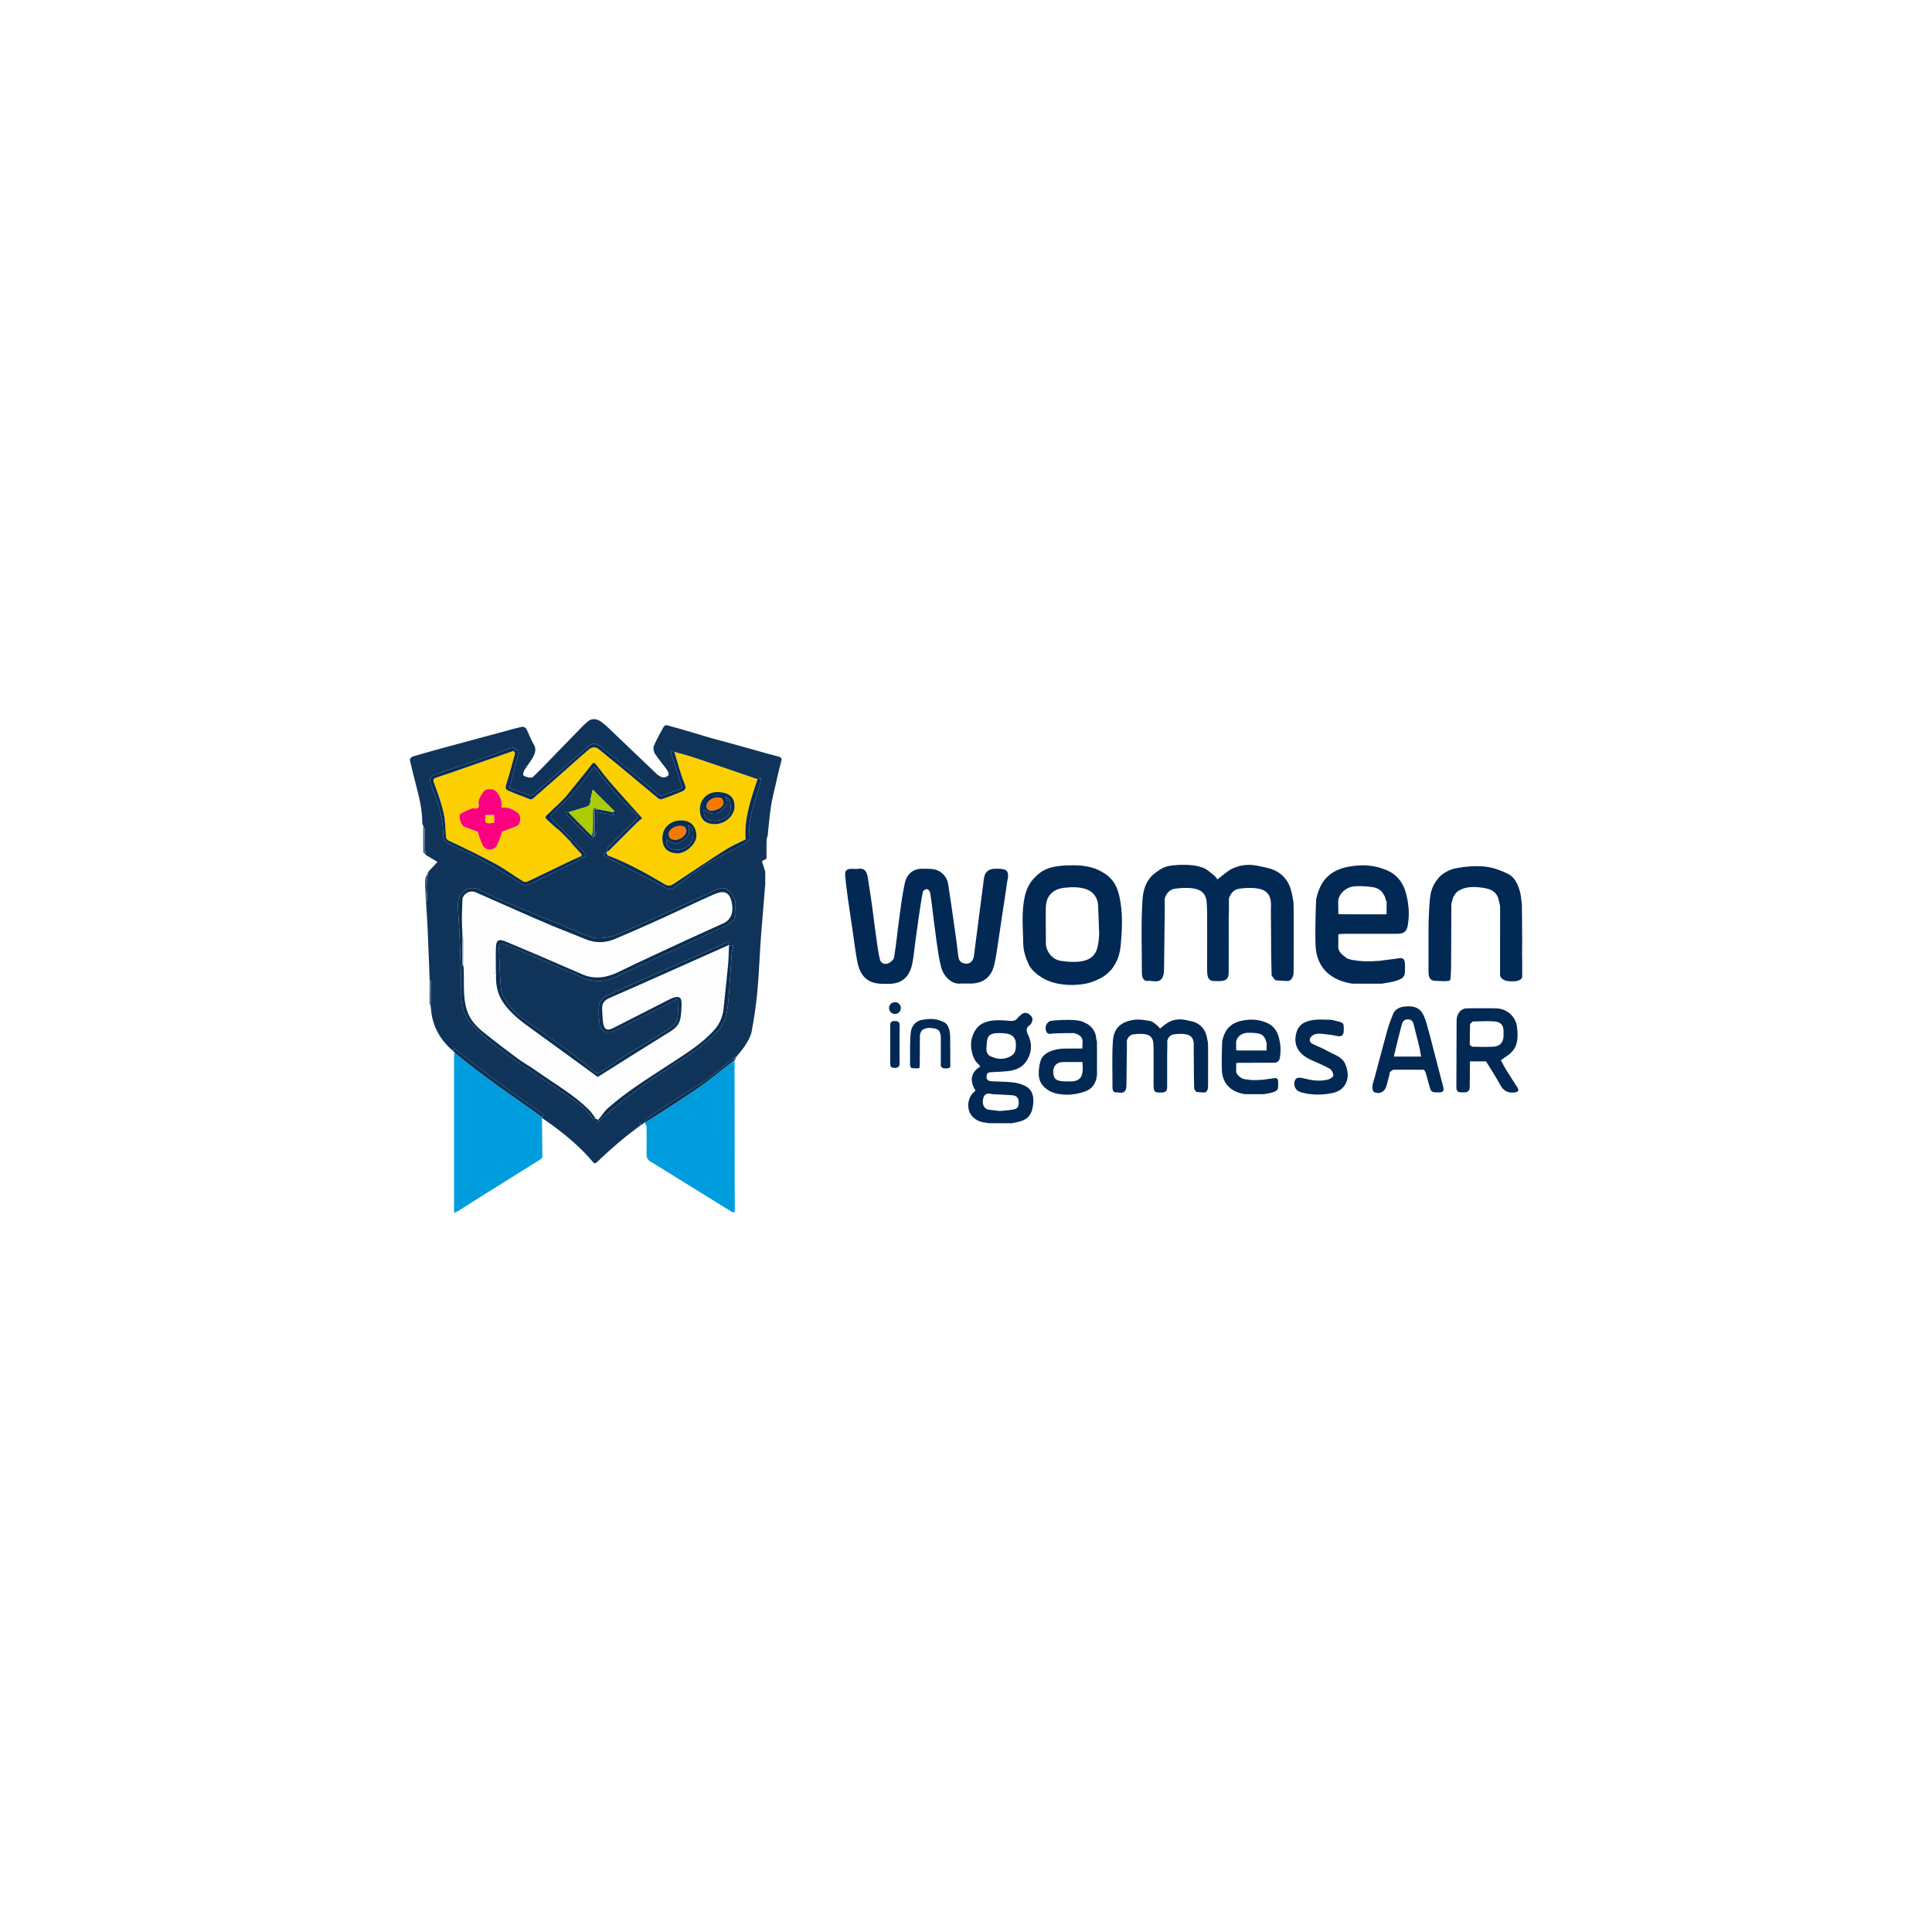<ns0:svg xmlns:ns0="http://www.w3.org/2000/svg" xmlns:ns1="http://ns.adobe.com/SaveForWeb/1.0/" version="1.1" id="Layer_1" x="0px" y="0px" viewBox="0 0 450 450" style="enable-background:new 0 0 450 220;" xml:space="preserve">
<ns0:style type="text/css" transform="translate(0.0, 115.0)">
	.st0{fill:none;}
	.st1{fill:#214A8E;}
	.st2{fill:#A5D5F1;}
	.st3{fill:#012954;}
	.st4{fill:#103459;}
	.st5{fill:#009DDE;}
	.st6{fill:#0A2E52;}
	.st7{fill:#49658A;}
	.st8{fill:#33567B;}
	.st9{fill:#808FAD;}
	.st10{fill:#38ABE3;}
	.st11{fill:#FDFDFD;}
	.st12{fill:#FCD000;}
	.st13{fill:#0B2D55;}
	.st14{fill:#082D56;}
	.st15{fill:#ACCB01;}
	.st16{fill:#032A56;}
	.st17{fill:#BFC4D6;}
	.st18{fill:#D8DCE6;}
	.st19{fill:#94A0B9;}
	.st20{fill:#FA0181;}
	.st21{fill:#F77800;}
</ns0:style>
<ns0:rect class="st0" width="450" height="220" transform="translate(0.0, 115.0)" />
<ns0:path class="st1" d="M-201.171,335.954c-0.047-0.65-0.094-1.301-0.142-1.951c0.333,0,0.666,0,0.999,0  c0.065,0.287,0.13,0.574,0.195,0.862C-200.47,335.228-200.82,335.591-201.171,335.954z" transform="translate(0.0, 115.0)" />
<ns0:path class="st2" d="M-30.378-116.745c0.838-0.143,1.675-0.287,2.513-0.43c-0.118,0.599-0.236,1.198-0.354,1.797  C-28.939-115.834-29.658-116.289-30.378-116.745z" transform="translate(0.0, 115.0)" />
<ns0:g transform="translate(0.0, 115.0)">
	<ns0:g>
		<ns0:g>
			<ns0:path class="st3" d="M238.792,137.933c-0.884-0.451-1.915-0.718-2.907-0.828c-1.672-0.186-3.366-0.151-5.047-0.27     c-0.572-0.041-1.081-0.289-1.061-1.044c0.016-0.628,0.252-1.007,0.913-1.045c1.186-0.067,2.375-0.108,3.558-0.21     c1.685-0.146,3.388-0.559,4.452-1.883c1.553-1.933,1.877-4.255,0.796-6.537c-0.478-1.011-0.619-1.699,0.372-2.358     c0.115-0.077,0.229-0.184,0.292-0.303c0.368-0.688,0.525-1.345-0.152-1.982c-0.688-0.649-1.382-0.771-2.136-0.17     c-0.331,0.263-0.652,0.555-0.915,0.884c-0.563,0.705-1.225,0.637-2.053,0.566c-1.493-0.128-3.051-0.207-4.504,0.083     c-2.107,0.421-3.437,1.782-4.039,3.979c-0.504,1.839,0.02,4.713,1.459,5.988c0.195,0.173,0.34,0.403,0.511,0.611     c-2.213,1.335-2.565,3.345-1.099,5.628c-1.542,1.12-1.94,2.942-1.593,4.417c0.427,1.813,2.182,2.92,3.942,3.017     c0.22,0.045,0.438,0.09,0.658,0.135c1.839,0.005,3.679,0.011,5.518,0.017c0.218-0.052,0.436-0.104,0.653-0.156     c2.755-0.465,3.894-1.508,4.221-4.156C240.848,140.577,240.568,138.838,238.792,137.933z M229.806,128.682     c0-2.432,0.646-3.083,2.927-3.06c0.724,0.007,1.469,0.039,2.166,0.214c1.07,0.268,1.684,1.126,1.715,2.164     c0.059,1.988-0.309,2.591-1.549,3.181c-1.489,0.71-2.926,0.49-4.3-0.128C229.707,130.577,229.673,129.515,229.806,128.682z      M236.009,143.43c-1.028,0.185-2.08,0.233-3.137,0.343c-0.866-0.101-1.732-0.187-2.591-0.307     c-1.013-0.141-1.561-1.195-1.306-2.472c0.224-1.125,0.844-1.471,2.034-1.174c0.303,0.076,0.63,0.06,0.947,0.077     c1.266,0.067,2.535,0.107,3.798,0.203c0.791,0.06,1.409,0.418,1.5,1.298C237.384,142.676,237.074,143.238,236.009,143.43z" />
			<ns0:path class="st3" d="M335.437,135.424c-1.033-3.954-2.011-7.923-3.113-11.858c-0.815-2.907-1.7-4.416-4.974-4.137     c-1.325,0.113-2.417,0.561-2.929,1.878c-0.46,1.182-0.927,2.368-1.267,3.587c-1.006,3.614-1.949,7.246-2.918,10.871     c-0.205,0.765-0.501,1.521-0.587,2.299c-0.048,0.432,0.13,1.188,0.414,1.307c1.386,0.582,2.558-0.126,2.915-1.596     c0.211-0.868,0.448-1.73,0.673-2.595c0.025-0.152,0.049-0.305,0.074-0.457c0.292-0.195,0.581-0.553,0.876-0.558     c2.357-0.036,4.716-0.005,7.074,0.006c0.126,0.204,0.252,0.409,0.378,0.613c0.273,0.988,0.549,1.974,0.82,2.963     c0.448,1.642,0.528,1.706,2.189,1.693c1.092-0.008,1.347-0.312,1.089-1.335C335.923,137.208,335.67,136.319,335.437,135.424z      M324.65,131.095c0.246-1.04,0.456-1.967,0.686-2.888c0.374-1.501,0.749-3.002,1.151-4.495c0.214-0.794,0.611-1.379,1.597-1.284     c0.951,0.092,1.094,0.828,1.273,1.51c0.459,1.754,0.878,3.518,1.313,5.277c0.113,0.627,0.226,1.254,0.339,1.88     C328.929,131.095,326.85,131.095,324.65,131.095z" />
			<ns0:path class="st3" d="M309.464,129.931c-1.186-0.667-2.454-1.191-3.695-1.757c-0.639-0.292-0.847-0.873-0.599-1.384     c0.2-0.415,0.738-0.799,1.199-0.922c0.596-0.159,1.27-0.095,1.901-0.033c0.951,0.093,1.907,0.212,2.839,0.418     c1.422,0.314,1.887-0.004,1.884-1.419c-0.003-1.583-0.026-1.611-1.635-1.993c-0.309-0.073-0.614-0.158-0.922-0.238     c-0.158-0.024-0.316-0.046-0.474-0.07c-1.132-0.015-2.272-0.115-3.396-0.025c-1.986,0.159-3.901,0.72-4.559,2.843     c-0.921,2.974,0.397,5.192,3.408,6.547c1.457,0.655,2.945,1.261,4.332,2.041c0.44,0.248,0.775,0.973,0.823,1.509     c0.026,0.286-0.615,0.802-1.04,0.929c-1.927,0.577-3.875,0.293-5.768-0.182c-1.151-0.289-1.873-0.253-2.156,0.456     c-0.467,1.174,0.165,2.41,1.393,2.757c2.442,0.691,4.937,0.69,7.368,0.182c3.273-0.683,4.308-3.71,2.972-6.749     C312.593,131.144,310.877,130.725,309.464,129.931z" />
			<ns0:path class="st3" d="M208.417,122.814c-0.899-0.014-1.09,0.367-1.077,1.13c0.023,1.45,0.006,2.902,0.006,4.352     c0.003,1.416,0.02,2.831-0.005,4.246c-0.013,0.722,0.057,1.19,1.008,1.191c0.889,0.001,1.187-0.311,1.183-1.141     c-0.015-2.902-0.023-5.804,0.005-8.704C209.546,123.062,209.246,122.826,208.417,122.814z" />
			<ns0:path class="st3" d="M246.962,132.716c-0.01-0.053-0.021-0.106-0.031-0.158c0,0-0.009-0.003-0.01-0.002     C246.935,132.609,246.949,132.662,246.962,132.716z" />
		</ns0:g>
		<ns0:g>
			<ns0:path class="st4" d="M149.191,147.099c-1.501,1.164-3.042,2.279-4.491,3.505c-1.909,1.615-3.785,3.273-5.581,5.011     c-0.504,0.487-0.708,0.41-1.051,0.001c-2.697-3.21-5.86-5.907-9.222-8.385c-0.856-0.63-1.737-1.228-2.607-1.84     c-0.011-0.081-0.021-0.162-0.031-0.243c0.127-0.147,0.254-0.292,0.454-0.523c-3.124-2.201-6.191-4.318-9.208-6.501     c-2.448-1.771-4.846-3.611-7.248-5.443c-1.34-1.021-2.65-2.084-3.963-3.14c-0.457-0.368-0.681-0.324-0.668,0.301     c-2.479-2.097-4.206-4.671-4.91-7.864c-0.199-0.901-0.251-1.834-0.37-2.752c0.036-1.906,0.077-3.812,0.096-5.718     c0.001-0.074-0.206-0.15-0.316-0.226c-0.153-3.929-0.291-7.858-0.466-11.786c-0.097-2.162-0.256-4.321-0.387-6.481     c0.118-0.144,0.351-0.302,0.335-0.429c-0.271-2.218-0.33-4.422,0.265-6.603c0.668-0.715,1.337-1.429,2.077-2.222     c-0.83-0.497-1.765-1.055-2.699-1.614c-0.076-0.476-0.207-0.949-0.218-1.426c-0.034-1.5-0.003-3.002-0.045-4.502     c-0.008-0.289-0.234-0.571-0.36-0.856c-0.077-0.224-0.221-0.448-0.221-0.671c0.009-2.979-0.68-5.84-1.421-8.696     c-0.517-1.993-1.03-3.988-1.474-5.997c-0.046-0.212,0.337-0.693,0.604-0.773c2.402-0.72,4.819-1.393,7.238-2.052     c4.44-1.208,8.884-2.398,13.326-3.595c1.657-0.446,3.306-0.929,4.98-1.304c0.292-0.066,0.855,0.242,1.008,0.528     c0.595,1.121,0.952,2.382,1.632,3.442c0.814,1.27,0.352,2.323-0.256,3.374c-0.55,0.953-1.28,1.802-1.845,2.748     c-0.214,0.359-0.397,1.109-0.232,1.246c0.38,0.317,0.978,0.391,1.498,0.516c0.192,0.046,0.417-0.043,0.628-0.07     c0.642-0.63,1.285-1.26,1.926-1.89c2.2-2.266,4.4-4.532,6.601-6.798c0.279-0.287,0.557-0.574,0.835-0.861     c0.738-0.756,1.475-1.512,2.213-2.269c0.138-0.138,0.276-0.275,0.414-0.412c0.188-0.173,0.375-0.346,0.563-0.519     c0.235-0.185,0.47-0.37,0.705-0.555c1.121-0.542,2.098-0.141,2.974,0.537c0.748,0.579,1.434,1.242,2.12,1.896     c3.524,3.36,7.029,6.74,10.569,10.083c0.405,0.382,0.969,0.716,1.502,0.802c0.393,0.063,1.017-0.21,1.234-0.535     c0.154-0.23-0.102-0.867-0.342-1.204c-0.907-1.275-1.951-2.457-2.796-3.768c-0.312-0.484-0.471-1.335-0.262-1.836     c0.647-1.547,1.488-3.016,2.3-4.489c0.107-0.193,0.527-0.38,0.737-0.324c1.859,0.491,3.705,1.031,5.55,1.571     c1.66,0.486,3.31,1.004,4.973,1.48c1.313,0.376,2.64,0.701,3.956,1.064c2.239,0.618,4.475,1.25,6.713,1.872     c1.576,0.439,3.146,0.907,4.735,1.294c0.757,0.184,0.898,0.468,0.682,1.229c-0.496,1.747-0.876,3.528-1.279,5.3     c-0.39,1.714-0.841,3.42-1.101,5.155c-0.341,2.267-0.521,4.557-0.771,6.838c-0.083,0.305-0.232,0.61-0.239,0.917     c-0.03,1.46-0.021,2.92-0.026,4.38c-0.358,0.192-0.716,0.384-1.063,0.571c0.224,0.701,0.431,1.345,0.637,1.989     c0.044,0.149,0.088,0.297,0.132,0.446c0.003,0.976,0.006,1.952,0.009,2.928c-0.043,0.504-0.086,1.007-0.128,1.511     c-0.172,2.523-0.969,11.441-1.04,13.19c-0.224,3.528-0.357,7.064-0.7,10.58c-0.295,3.032-0.741,6.058-1.305,9.051     c-0.209,1.11-0.85,2.179-1.465,3.16c-0.653,1.042-1.51,1.958-2.278,2.929l-0.055-0.039c-0.064-0.103-0.128-0.206-0.192-0.309     c-0.067,0.18-0.132,0.362-0.199,0.542l-0.002,0.003c-0.214,0.108-0.469,0.171-0.636,0.329c-3.872,3.658-8.456,6.32-12.887,9.193     c-2.16,1.4-4.328,2.787-6.461,4.227c-0.351,0.237-0.535,0.719-0.796,1.087l0.026,0.04c-0.171,0.145-0.343,0.29-0.514,0.435     c-0.146-0.129-0.292-0.259-0.438-0.389C149.178,146.691,149.185,146.895,149.191,147.099z M138.121,79.913     c0.13-0.067,0.26-0.133,0.39-0.2c0.153-0.336,0.427-0.669,0.438-1.009c0.047-1.537,0.021-3.077,0.021-4.643     c1.449,0.295,2.744,0.558,4.04,0.823c0.025-0.078,0.049-0.156,0.075-0.234c-0.234-0.17-0.468-0.341-0.702-0.512     c0.258-0.052,0.515-0.104,0.772-0.155c-1.744-1.734-3.393-3.374-5.093-5.064c-0.195,0.928-0.501,1.823-0.538,2.728     c-0.032,0.804-0.426,1.128-1.063,1.326c-1.349,0.418-2.707,0.814-4.061,1.218c-0.19-0.025-0.382-0.048-0.572-0.073     c0.06,0.215,0.053,0.496,0.19,0.635c1.749,1.778,3.515,3.54,5.286,5.295C137.606,80.348,137.953,80.584,138.121,79.913z      M141.346,83.474c-0.023,0.038-0.046,0.076-0.073,0.111c-0.235,0.003-0.469,0.005-0.704,0.007     c0.059,0.251,0.036,0.639,0.189,0.728c0.929,0.54,1.899,1.011,2.854,1.506c3.886,2.009,7.797,3.972,11.638,6.064     c0.776,0.423,1.201,0.275,1.779-0.15c2.433-1.792,4.779-3.725,7.341-5.309c2.946-1.82,6.101-3.303,9.133-4.99     c0.478-0.266,1.15-0.866,1.115-1.256c-0.187-2.116-0.076-4.185,0.513-6.221c0.576-1.993,1.202-3.97,1.778-5.961     c0.165-0.57,0.237-1.167,0.377-1.88c-0.421,0.201-0.633,0.303-0.845,0.405c-2.268-0.784-4.533-1.574-6.804-2.349     c-2.869-0.978-5.734-1.964-8.616-2.904c-1.3-0.425-2.634-0.746-3.952-1.114c-0.199-0.107-0.397-0.214-0.595-0.321     c-0.061,0.149-0.207,0.324-0.17,0.443c0.773,2.477,1.46,4.988,2.406,7.399c0.375,0.956-0.155,1.092-0.646,1.286     c-1.165,0.457-2.386,0.771-3.556,1.215c-0.629,0.24-1.026,0.087-1.508-0.343c-1.576-1.408-3.193-2.77-4.818-4.123     c-2.706-2.253-5.443-4.468-8.137-6.736c-1.047-0.881-2-1.019-3.036-0.132c-2.409,2.064-4.779,4.175-7.159,6.272     c-1.879,1.655-3.746,3.322-5.634,4.965c-0.16,0.139-0.474,0.253-0.657,0.194c-1.676-0.538-3.339-1.118-4.961-1.67     c0.32-1.189,0.569-2.116,0.817-3.044c0.413-1.545,0.733-3.123,1.275-4.621c0.266-0.733,0.18-1.098-0.446-1.429     c-0.271-0.132-0.56-0.401-0.808-0.366c-0.506,0.071-0.992,0.296-1.48,0.474c-2.418,0.881-4.82,1.807-7.254,2.643     c-3.031,1.041-6.105,1.962-9.117,3.054c-0.609,0.22-1.572,0.596-1.431,1.538c0.119,0.804,0.511,1.575,0.825,2.343     c1.41,3.456,2.245,7.022,2.295,10.775c0.006,0.485,0.521,1.169,0.983,1.408c2.296,1.189,4.712,2.153,6.976,3.396     c3.347,1.839,6.674,3.737,9.858,5.841c1.101,0.728,1.739,0.627,2.769,0.098c3.073-1.577,6.216-3.017,9.318-4.54     c0.823-0.404,1.594-0.912,2.389-1.373c0.277-0.131,0.555-0.261,0.932-0.439c-0.199-0.359-0.31-0.711-0.538-0.95     c-2.168-2.268-4.323-4.55-6.553-6.756c-1.414-1.398-1.477-1.353-0.031-2.775c2.921-2.874,5.794-5.783,8.144-9.17     c0.887-1.279,0.968-1.224,1.855,0.074c0.099,0.146,0.2,0.29,0.307,0.43c2.519,3.327,5.24,6.476,8.284,9.338     c0.488,0.458,0.799,0.815,0.119,1.452c-2.194,2.055-4.341,4.163-6.46,6.295C141.385,82.548,141.432,83.078,141.346,83.474z      M139.398,146.229c0.526-0.491,1.027-1.012,1.583-1.467c2.451-2.006,4.827-4.118,7.399-5.956     c3.671-2.623,7.46-5.087,11.254-7.531c2.587-1.666,4.999-3.517,7.164-5.707c1.413-1.429,2.222-3.191,2.54-5.072     c0.414-2.453,0.493-4.963,0.689-7.45c0.166-2.105,0.287-4.212,0.443-6.316c0.015-0.199,0.171-0.384,0.207-0.585     c0.058-0.327,0.072-0.662,0.104-0.994c-0.327,0.022-0.653,0.044-0.98,0.066c-0.069,0.006-0.135-0.006-0.197-0.038     c0.111-0.231,0.222-0.463,0.38-0.793c-0.246,0.028-0.391,0.011-0.506,0.062c-2.05,0.907-4.091,1.833-6.144,2.732     c-3.784,1.657-7.581,3.285-11.359,4.953c-3.398,1.501-6.786,3.025-10.164,4.569c-1.167,0.534-2.216,1.351-2.317,2.688     c-0.11,1.46-0.031,2.968,0.225,4.409c0.236,1.327,1.839,2.067,2.981,1.508c2.399-1.173,4.764-2.414,7.146-3.622     c2.615-1.326,5.233-2.645,8.021-4.052c0,1.624,0.123,3.008-0.031,4.359c-0.2,1.761-1.759,2.502-3.043,3.318     c-2.817,1.792-5.736,3.424-8.568,5.195c-2.115,1.323-4.156,2.762-6.234,4.144c-0.511,0.34-0.963,0.42-1.523-0.055     c-1.586-1.34-3.205-2.647-4.866-3.893c-2.189-1.643-4.424-3.226-6.654-4.815c-1.456-1.039-2.924-2.062-4.41-3.058     c-1.872-1.254-3.45-2.815-4.681-4.678c-0.565-0.855-1.086-1.887-1.174-2.879c-0.275-3.086-0.353-6.191-0.466-9.29     c-0.045-1.214,0.221-1.459,1.378-1.019c2.41,0.917,4.78,1.939,7.149,2.961c3.697,1.595,7.371,3.243,11.07,4.834     c2.39,1.029,4.818,1.021,7.191-0.043c3.03-1.358,6.033-2.778,9.044-4.178c5.363-2.493,10.728-4.98,16.079-7.497     c0.881-0.415,1.785-0.867,2.515-1.492c1.093-0.937,0.547-2.312,0.666-3.509c0.134-1.343-0.487-2.382-1.339-3.311     c-0.875-0.954-1.704-1.121-2.852-0.596c-4.43,2.026-8.846,4.083-13.282,6.095c-3.433,1.556-6.872,3.104-10.348,4.562     c-0.977,0.41-2.083,0.559-3.147,0.706c-2.078,0.287-3.86-0.616-5.712-1.413c-4.845-2.085-9.764-3.996-14.626-6.041     c-2.771-1.166-5.559-2.325-8.209-3.734c-2.836-1.507-5.217,0.943-5.145,3.42c0.07,2.427,0.309,4.85,0.398,7.277     c0.174,4.727,0.405,9.455,0.396,14.182c-0.005,2.825,1.065,5.066,2.964,6.962c3.378,3.376,7.195,6.226,11.137,8.907     c3.458,2.351,6.975,4.619,10.392,7.028c2.208,1.557,4.559,2.991,6.051,5.379c0.092,0.147,0.521,0.084,0.793,0.118     c0.2,0.063,0.402,0.127,0.602,0.189c0.004,0.152,0.008,0.303,0.012,0.456c-0.107,0.086-0.216,0.171-0.323,0.257     c0.023,0.023,0.046,0.046,0.069,0.069C139.226,146.444,139.311,146.336,139.398,146.229z" />
			<ns0:path class="st5" d="M126.207,145.147c0.01,0.081,0.021,0.162,0.031,0.243c0.029,3.051,0.058,6.101,0.087,9.153     c-0.102,0.138-0.204,0.275-0.305,0.413c-4.862,3.038-9.727,6.074-14.585,9.118c-1.591,0.996-3.166,2.017-4.756,3.015     c-0.244,0.153-0.53,0.239-0.927,0.413c0-0.676,0-1.162,0-1.648c0-11.429-0.001-22.858,0.002-34.287     c0-0.424,0.029-0.848,0.046-1.272c0.071-0.002,0.142-0.004,0.214-0.006C112.461,135.627,119.374,140.332,126.207,145.147z" />
			<ns0:path class="st5" d="M150.125,146.441c0,0-0.026-0.04-0.026-0.039c0.195-0.063,0.415-0.087,0.582-0.196     c3.97-2.57,7.994-5.064,11.88-7.754c2.812-1.947,5.443-4.158,8.154-6.251c0.123,0.141,0.246,0.282,0.368,0.424     c0.005,1.701,0.009,3.403,0.013,5.104c-0.001,0.07-0.001,0.14-0.002,0.21c0.011,7.839,0.021,15.678,0.035,23.517     c0.004,1.942,0.019,3.884,0.029,5.826c-0.179,0.03-0.357,0.061-0.535,0.091c-4.261-2.638-8.521-5.279-12.783-7.916     c-2.074-1.284-4.141-2.577-6.228-3.837c-0.702-0.424-1.038-0.948-1.02-1.798c0.045-2.121,0.036-4.244-0.006-6.365     C150.579,147.115,150.286,146.779,150.125,146.441z" />
			<ns0:path class="st6" d="M126.207,145.147c-6.833-4.815-13.746-9.522-20.194-14.86c-0.097-0.111-0.193-0.222-0.29-0.333     c-0.067-0.015-0.118-0.054-0.151-0.115c-0.014-0.625,0.21-0.669,0.668-0.301c1.313,1.057,2.623,2.118,3.963,3.14     c2.402,1.832,4.801,3.672,7.248,5.443c3.018,2.184,6.085,4.301,9.208,6.501C126.462,144.855,126.335,145.002,126.207,145.147z" />
			<ns0:path class="st7" d="M98.576,77.36c0.126,0.285,0.352,0.568,0.36,0.856c0.042,1.5,0.011,3.001,0.045,4.502     c0.011,0.476,0.142,0.951,0.218,1.426c-0.221-0.238-0.63-0.471-0.634-0.712C98.525,81.408,98.562,79.385,98.576,77.36z" />
			<ns0:path class="st8" d="M99.819,87.98c-0.595,2.181-0.537,4.386-0.265,6.603c0.015,0.128-0.218,0.286-0.335,0.429     c-0.084-1.672-0.258-3.346-0.208-5.014C99.03,89.319,99.535,88.653,99.819,87.98z" />
			<ns0:path class="st8" d="M100.071,113.28c0.11,0.076,0.317,0.151,0.316,0.226c-0.018,1.906-0.059,3.812-0.096,5.718     c-0.081-0.167-0.232-0.333-0.232-0.499C100.051,116.91,100.064,115.095,100.071,113.28z" />
			<ns0:path class="st9" d="M125.966,64.166c-0.642,0.63-1.285,1.26-1.926,1.89C124.682,65.426,125.325,64.796,125.966,64.166z" />
			<ns0:path class="st9" d="M133.402,56.507c-0.279,0.287-0.557,0.574-0.835,0.861C132.845,57.081,133.123,56.794,133.402,56.507z" />
			<ns0:path class="st6" d="M149.191,147.099c-0.006-0.204-0.012-0.408-0.018-0.612c0.146,0.129,0.292,0.259,0.438,0.389     C149.471,146.95,149.33,147.025,149.191,147.099z" />
			<ns0:path class="st9" d="M137.297,52.752c-0.235,0.185-0.47,0.37-0.705,0.555C136.827,53.122,137.062,52.937,137.297,52.752z" />
			<ns0:path class="st2" d="M126.021,154.956c0.102-0.138,0.203-0.275,0.305-0.413C126.225,154.681,126.123,154.818,126.021,154.956z" />
			<ns0:path class="st9" d="M136.029,53.826c-0.138,0.138-0.276,0.275-0.414,0.412C135.753,54.101,135.891,53.963,136.029,53.826z" />
			<ns0:path class="st10" d="M171.084,132.624c-0.123-0.141-0.246-0.282-0.368-0.424c0.114-0.069,0.228-0.138,0.343-0.207l0.056-0.006     h0.056C171.142,132.199,171.113,132.412,171.084,132.624z" />
			<ns0:path class="st4" d="M171.327,131.368c-0.014,0.128-0.028,0.256-0.042,0.384c-0.063,0.006-0.127,0.015-0.189,0.024     c-0.072-0.071-0.144-0.141-0.216-0.212l0.002-0.003c0.13-0.077,0.261-0.155,0.39-0.233     C171.272,131.328,171.327,131.368,171.327,131.368z" />
			<ns0:path class="st10" d="M105.724,129.955c0.097,0.111,0.193,0.221,0.29,0.333c-0.071,0.002-0.142,0.004-0.214,0.006     C105.775,130.181,105.749,130.068,105.724,129.955z" />
			<ns0:path class="st2" d="M171.096,131.777c0.063-0.01,0.126-0.018,0.189-0.024c-0.038,0.078-0.076,0.157-0.114,0.235h-0.056     l-0.056,0.006C171.07,131.92,171.083,131.848,171.096,131.777z" />
			<ns0:path class="st10" d="M171.095,137.938c0.001-0.07,0.001-0.14,0.002-0.21C171.097,137.798,171.096,137.868,171.095,137.938z" />
			<ns0:path class="st11" d="M169.603,105.177c0.062,0.032,0.128,0.045,0.197,0.038c-0.07,1.542-0.081,3.089-0.224,4.624     c-0.31,3.332-0.712,6.654-1.029,9.985c-0.187,1.962-0.907,3.663-2.223,5.122c-3.022,3.345-6.854,5.639-10.568,8.076     c-4.83,3.168-9.755,6.207-14.106,10.038c-0.874,0.77-1.517,1.8-2.267,2.71c-0.2-0.063-0.402-0.127-0.602-0.189     c-0.497-0.667-0.924-1.404-1.504-1.989c-3.683-3.71-8.259-6.227-12.463-9.241c-1.372-0.984-2.88-1.782-4.235-2.788     c-2.76-2.05-5.499-4.132-8.166-6.3c-1.602-1.302-2.986-2.863-3.636-4.883c-1.081-3.359-0.589-6.859-0.808-10.296     c0.028-2.186,0.059-4.372,0.07-6.558c0-0.08-0.2-0.16-0.307-0.241c-0.055-1.435-0.153-2.87-0.151-4.305     c0.001-1.603,0.092-3.205,0.145-4.808c0.126-0.224,0.251-0.448,0.378-0.673c0.805-0.852,1.752-1.092,2.804-0.633     c3.077,1.344,6.14,2.719,9.213,4.069c2.749,1.208,5.491,2.431,8.26,3.591c2.623,1.098,5.292,2.085,7.914,3.189     c2.341,0.986,4.675,0.937,6.959-0.024c3.677-1.548,7.325-3.169,10.958-4.817c3.97-1.8,7.889-3.713,11.871-5.484     c2.198-0.978,3.717-0.986,4.327,1.665c0.55,2.392-0.136,4.205-2.004,5.039c-3.23,1.443-6.446,2.918-9.662,4.391     c-2.128,0.975-4.252,1.96-6.371,2.955c-2.741,1.287-5.492,2.556-8.209,3.893c-2.781,1.369-5.591,1.872-8.541,0.596     c-3.222-1.395-6.441-2.801-9.669-4.184c-2.701-1.158-5.411-2.299-8.123-3.432c-1.702-0.712-2.269-0.386-2.327,1.423     c-0.056,1.802-0.007,3.608-0.005,5.412c-0.56,0.311-0.548,0.6,0.033,0.868c-0.077,2.232,0.283,4.337,1.536,6.265     c1.86,2.861,4.564,4.773,7.262,6.72c4.979,3.592,9.932,7.223,14.894,10.836c2.789-1.757,5.703-3.598,8.623-5.431     c2.306-1.448,4.618-2.885,6.929-4.326c1.431-0.893,3.067-1.658,3.574-3.407c0.341-1.176,0.349-2.464,0.398-3.706     c0.067-1.699-0.557-2.1-2.178-1.501c-0.162,0.06-0.318,0.142-0.473,0.22c-4.441,2.261-8.882,4.525-13.324,6.784     c-1.347,0.684-2.065,0.341-2.299-1.202c-0.161-1.065-0.151-2.155-0.228-3.232c-0.091-1.282,0.514-2.071,1.672-2.574     c3.493-1.515,6.972-3.061,10.451-4.607C158.116,110.301,163.859,107.737,169.603,105.177z" />
			<ns0:path class="st12" d="M157.071,60.161c1.318,0.368,2.652,0.691,3.952,1.114c2.881,0.94,5.747,1.926,8.616,2.904     c2.27,0.774,4.536,1.565,6.804,2.349c-1.554,4.594-3.156,9.177-2.772,13.983c-1.62,0.821-3.167,1.454-4.555,2.337     c-3.959,2.515-7.862,5.118-11.766,7.719c-0.802,0.534-1.423,1.038-2.503,0.397c-4.277-2.536-8.623-4.957-13.298-6.722     c-0.152-0.057-0.186-0.43-0.275-0.656c0.026-0.036,0.05-0.073,0.071-0.112c0.168-0.121,0.357-0.221,0.502-0.366     c2.131-2.124,4.252-4.259,6.388-6.377c0.455-0.451,0.965-0.848,1.33-1.166c-2.5-2.798-4.951-5.486-7.337-8.232     c-1.185-1.364-2.249-2.833-3.377-4.246c-0.366-0.459-0.613-0.587-1.094,0.034c-1.954,2.527-4,4.984-6.012,7.466     c-0.064,0.068-0.128,0.138-0.192,0.206l-0.013,0.013c-0.065,0.068-0.128,0.138-0.193,0.206l-0.013,0.014     c-0.066,0.067-0.132,0.135-0.198,0.201l-0.013,0.013c-0.066,0.067-0.131,0.135-0.197,0.202l-0.013,0.013     c-0.067,0.067-0.133,0.133-0.199,0.2l-0.013,0.013c-0.067,0.067-0.133,0.134-0.2,0.2l-0.013,0.013     c-0.066,0.067-0.134,0.133-0.2,0.2l-0.012,0.012c-0.067,0.067-0.135,0.133-0.202,0.199l-0.012,0.012     c-0.067,0.067-0.135,0.133-0.202,0.2l-0.012,0.012c-0.069,0.065-0.139,0.129-0.209,0.195l-0.011,0.01     c-0.068,0.066-0.137,0.132-0.206,0.198l-0.012,0.011c-0.072,0.051-0.143,0.102-0.215,0.153c-0.607,0.591-1.193,1.205-1.828,1.765     c-0.432,0.38-0.414,0.673-0.004,1.033c0.626,0.55,1.235,1.121,1.85,1.682c0.069,0.066,0.139,0.131,0.209,0.197     c0.291,0.224,0.581,0.448,0.873,0.672l-0.021-0.002c0.063,0.061,0.126,0.123,0.189,0.184l0.025,0.02     c0.069,0.069,0.138,0.139,0.208,0.209c0.142,0.138,0.284,0.276,0.426,0.415l0.005,0.005c0.069,0.067,0.138,0.135,0.208,0.202     l0.009,0.009c0.067,0.068,0.136,0.137,0.203,0.205l0.008,0.008c0.067,0.068,0.135,0.138,0.202,0.206l0.007,0.007     c0.136,0.141,0.271,0.283,0.406,0.425c0.221,0.217,0.442,0.433,0.663,0.65l-0.024-0.026c0.151,0.215,0.303,0.431,0.455,0.646     c0.065,0.069,0.129,0.138,0.194,0.207c0.68,0.735,1.365,1.466,2.025,2.218c0.047,0.054-0.084,0.265-0.131,0.404     c-1.07,0.481-2.15,0.941-3.207,1.449c-3.103,1.49-6.192,3.01-9.305,4.48c-0.272,0.128-0.753,0.093-1.011-0.067     c-2.187-1.357-4.27-2.895-6.528-4.118c-3.466-1.877-7.022-3.594-10.594-5.261c-0.7-0.327-0.807-0.623-0.851-1.284     c-0.121-1.835-0.158-3.707-0.579-5.482c-0.555-2.334-1.397-4.605-2.218-6.867c-0.269-0.739,0.015-0.966,0.57-1.156     c0.968-0.332,1.949-0.628,2.915-0.964c2.953-1.026,5.901-2.067,8.853-3.096c2.069-0.722,4.141-1.433,6.212-2.148     c0.121,0.213,0.388,0.466,0.343,0.635c-0.656,2.422-1.299,4.85-2.076,7.234c-0.213,0.654-0.115,1.107,0.368,1.318     c1.728,0.757,3.494,1.43,5.263,2.087c0.194,0.072,0.559-0.101,0.752-0.269c2.377-2.069,4.738-4.157,7.101-6.242     c1.922-1.696,3.817-3.424,5.775-5.077c0.753-0.636,1.603-0.726,2.462,0.008c1.511,1.293,3.086,2.512,4.615,3.783     c3.012,2.502,6.007,5.024,9.029,7.514c0.231,0.19,0.672,0.343,0.927,0.255c1.469-0.507,2.92-1.066,4.356-1.661     c0.814-0.337,1.496-0.569,0.946-1.892C158.475,65.2,157.851,62.648,157.071,60.161z M116.997,78.67     c1.061-0.4,2.274-0.791,3.427-1.312c0.923-0.417,1.003-2.429,0.186-3.015c-1.115-0.799-2.279-1.46-3.817-1.208     c0.257-1.54-0.323-2.659-1.131-3.714c-0.614-0.803-2.555-0.852-3.093,0.012c-0.563,0.905-1.275,1.777-1.058,2.988     c0.124,0.689-0.255,0.968-0.935,0.894c-0.245-0.026-0.528-0.077-0.737,0.013c-0.882,0.382-1.806,0.721-2.589,1.257     c-0.577,0.396,0.067,2.609,0.879,2.969c1.058,0.469,2.179,0.794,3.124,1.127c0.373,1.048,0.644,2.163,1.154,3.156     c0.722,1.409,2.69,1.408,3.362,0.026C116.262,80.851,116.587,79.755,116.997,78.67z M166.534,76.953     c2.375-0.004,4.554-1.97,4.56-4.113c0.006-2.232-1.365-3.351-4.104-3.349c-2.274,0.002-3.989,1.742-3.983,4.043     C163.012,75.784,164.222,76.957,166.534,76.953z M154.28,80.217c0.005,2.296,1.206,3.434,3.435,3.546     c1.885,0.095,4.627-2.159,4.492-4.25c-0.14-2.163-1.347-3.433-3.596-3.431C156.106,76.083,154.276,77.831,154.28,80.217z" />
			<ns0:path class="st6" d="M107.969,110.085c0.22,3.437-0.271,6.937,0.808,10.296c0.65,2.02,2.034,3.581,3.636,4.883     c2.667,2.168,5.405,4.25,8.166,6.3c1.355,1.006,2.862,1.804,4.235,2.788c4.205,3.014,8.781,5.531,12.463,9.241     c0.58,0.585,1.007,1.322,1.504,1.989c-0.272-0.035-0.702,0.029-0.793-0.118c-1.492-2.388-3.844-3.823-6.051-5.379     c-3.417-2.41-6.933-4.677-10.392-7.028c-3.942-2.68-7.759-5.53-11.137-8.907c-1.899-1.898-2.968-4.137-2.964-6.962     c0.009-4.728-0.222-9.456-0.396-14.182c-0.089-2.427-0.327-4.85-0.398-7.277c-0.072-2.477,2.309-4.927,5.145-3.42     c2.649,1.409,5.438,2.567,8.209,3.734c4.862,2.046,9.781,3.957,14.626,6.041c1.851,0.796,3.633,1.7,5.712,1.413     c1.063-0.147,2.169-0.297,3.147-0.706c3.476-1.458,6.914-3.006,10.348-4.562c4.437-2.012,8.853-4.068,13.282-6.095     c1.148-0.525,1.977-0.358,2.852,0.596c0.852,0.928,1.473,1.969,1.339,3.311c-0.119,1.196,0.427,2.572-0.666,3.509     c-0.73,0.626-1.634,1.078-2.515,1.492c-5.351,2.518-10.716,5.005-16.079,7.497c-3.011,1.4-6.014,2.82-9.044,4.178     c-2.373,1.063-4.8,1.071-7.191,0.043c-3.699-1.591-7.372-3.24-11.069-4.834c-2.369-1.022-4.739-2.044-7.149-2.961     c-1.156-0.44-1.422-0.196-1.378,1.019c0.114,3.099,0.191,6.203,0.466,9.29c0.088,0.992,0.61,2.024,1.174,2.879     c1.231,1.863,2.809,3.425,4.681,4.678c1.486,0.995,2.953,2.019,4.41,3.058c2.229,1.59,4.464,3.172,6.654,4.815     c1.661,1.246,3.28,2.553,4.866,3.893c0.56,0.474,1.012,0.394,1.523,0.055c2.078-1.381,4.12-2.822,6.234-4.144     c2.832-1.77,5.751-3.403,8.568-5.195c1.284-0.816,2.843-1.557,3.043-3.318c0.154-1.352,0.031-2.735,0.031-4.359     c-2.788,1.409-5.406,2.727-8.021,4.052c-2.382,1.207-4.748,2.448-7.146,3.622c-1.142,0.559-2.745-0.18-2.981-1.508     c-0.256-1.441-0.335-2.95-0.225-4.409c0.101-1.337,1.15-2.154,2.317-2.688c3.378-1.544,6.766-3.068,10.164-4.569     c3.779-1.668,7.576-3.296,11.359-4.953c2.053-0.899,4.094-1.826,6.144-2.732c0.115-0.051,0.26-0.035,0.506-0.062     c-0.159,0.33-0.27,0.561-0.38,0.793c-5.744,2.56-11.487,5.124-17.234,7.678c-3.479,1.546-6.958,3.092-10.451,4.607     c-1.158,0.502-1.763,1.291-1.672,2.574c0.077,1.078,0.067,2.167,0.228,3.232c0.233,1.542,0.952,1.886,2.299,1.202     c4.443-2.259,8.883-4.523,13.324-6.784c0.155-0.079,0.31-0.16,0.473-0.22c1.622-0.599,2.245-0.199,2.178,1.501     c-0.049,1.243-0.056,2.53-0.398,3.706c-0.507,1.75-2.143,2.515-3.574,3.407c-2.31,1.44-4.623,2.879-6.929,4.326     c-2.92,1.833-5.835,3.674-8.623,5.431c-4.963-3.613-9.914-7.244-14.894-10.836c-2.698-1.947-5.402-3.859-7.262-6.72     c-1.254-1.928-1.614-4.032-1.536-6.265c-0.011-0.29-0.022-0.579-0.033-0.868c-0.003-1.804-0.053-3.61,0.005-5.412     c0.057-1.809,0.625-2.135,2.327-1.423c2.712,1.133,5.421,2.274,8.123,3.432c3.228,1.383,6.447,2.789,9.669,4.184     c2.95,1.277,5.761,0.773,8.541-0.596c2.717-1.337,5.467-2.606,8.209-3.893c2.119-0.995,4.243-1.981,6.371-2.955     c3.217-1.472,6.432-2.948,9.662-4.391c1.869-0.835,2.555-2.647,2.004-5.039c-0.61-2.649-2.128-2.642-4.327-1.665     c-3.982,1.771-7.902,3.683-11.871,5.484c-3.634,1.648-7.281,3.269-10.958,4.817c-2.284,0.961-4.617,1.009-6.959,0.024     c-2.621-1.103-5.291-2.091-7.914-3.189c-2.769-1.159-5.512-2.382-8.26-3.591c-3.073-1.351-6.136-2.726-9.213-4.069     c-1.052-0.46-1.999-0.219-2.804,0.633c-0.126,0.224-0.251,0.448-0.378,0.673c-0.052,1.603-0.143,3.205-0.145,4.808     c-0.001,1.435,0.097,2.87,0.151,4.305c-0.006,2.103-0.017,4.205-0.007,6.308C107.726,109.758,107.884,109.921,107.969,110.085z" />
			<ns0:path class="st13" d="M157.071,60.161c0.78,2.487,1.404,5.039,2.401,7.436c0.55,1.323-0.132,1.555-0.946,1.892     c-1.436,0.595-2.888,1.153-4.356,1.661c-0.254,0.087-0.695-0.065-0.927-0.255c-3.022-2.49-6.017-5.013-9.029-7.514     c-1.531-1.271-3.105-2.49-4.615-3.783c-0.859-0.734-1.708-0.645-2.462-0.008c-1.958,1.654-3.853,3.381-5.775,5.077     c-2.363,2.085-4.724,4.173-7.101,6.242c-0.192,0.168-0.558,0.341-0.752,0.269c-1.769-0.657-3.535-1.33-5.263-2.087     c-0.483-0.211-0.581-0.665-0.368-1.318c0.777-2.384,1.42-4.812,2.076-7.234c0.046-0.169-0.221-0.421-0.343-0.635     c0.211-0.129,0.423-0.259,0.634-0.388c0.626,0.332,0.711,0.696,0.446,1.429c-0.543,1.498-0.862,3.076-1.275,4.621     c-0.248,0.927-0.498,1.855-0.817,3.044c1.622,0.552,3.284,1.132,4.961,1.67c0.183,0.059,0.497-0.055,0.657-0.194     c1.888-1.644,3.755-3.311,5.634-4.965c2.381-2.096,4.75-4.207,7.159-6.272c1.036-0.887,1.989-0.75,3.036,0.132     c2.694,2.268,5.431,4.482,8.137,6.736c1.624,1.353,3.242,2.716,4.818,4.123c0.482,0.431,0.879,0.582,1.508,0.343     c1.17-0.446,2.391-0.759,3.556-1.215c0.491-0.193,1.021-0.33,0.646-1.286c-0.946-2.411-1.634-4.922-2.406-7.399     c-0.036-0.118,0.109-0.293,0.17-0.443C156.674,59.947,156.872,60.054,157.071,60.161z" />
			<ns0:path class="st14" d="M120.247,59.515c-0.211,0.129-0.423,0.259-0.634,0.388c-2.071,0.716-4.143,1.428-6.212,2.148     c-2.952,1.03-5.9,2.07-8.853,3.096c-0.967,0.336-1.947,0.631-2.915,0.964c-0.556,0.19-0.839,0.417-0.57,1.156     c0.821,2.261,1.664,4.533,2.218,6.867c0.422,1.775,0.457,3.647,0.579,5.482c0.044,0.661,0.151,0.958,0.851,1.284     c3.572,1.667,7.128,3.385,10.594,5.261c2.257,1.223,4.341,2.761,6.528,4.118c0.259,0.16,0.739,0.197,1.011,0.067     c3.112-1.47,6.201-2.99,9.305-4.48c1.057-0.507,2.137-0.967,3.207-1.449c0.071,0.129,0.142,0.258,0.214,0.387     c-0.795,0.46-1.566,0.969-2.389,1.373c-3.101,1.522-6.244,2.963-9.318,4.54c-1.03,0.528-1.667,0.63-2.769-0.098     c-3.183-2.104-6.51-4.002-9.858-5.841c-2.264-1.244-4.679-2.208-6.976-3.396c-0.462-0.239-0.977-0.923-0.983-1.408     c-0.049-3.754-0.885-7.32-2.295-10.775c-0.313-0.768-0.705-1.539-0.825-2.343c-0.14-0.942,0.823-1.317,1.431-1.538     c3.012-1.092,6.086-2.013,9.117-3.054c2.433-0.836,4.836-1.761,7.254-2.643c0.488-0.178,0.974-0.403,1.48-0.474     C119.686,59.113,119.977,59.383,120.247,59.515z" />
			<ns0:path class="st6" d="M139.383,145.77c0.75-0.91,1.393-1.941,2.267-2.71c4.351-3.831,9.275-6.87,14.106-10.038     c3.715-2.436,7.546-4.729,10.568-8.076c1.317-1.458,2.036-3.16,2.223-5.122c0.317-3.331,0.719-6.654,1.029-9.985     c0.143-1.535,0.153-3.082,0.224-4.624c0.327-0.022,0.653-0.044,0.98-0.066c-0.032,0.332-0.046,0.667-0.104,0.994     c-0.036,0.201-0.192,0.386-0.207,0.585c-0.156,2.105-0.278,4.213-0.443,6.316c-0.196,2.487-0.275,4.998-0.689,7.45     c-0.318,1.881-1.127,3.642-2.54,5.072c-2.165,2.19-4.576,4.041-7.164,5.707c-3.795,2.444-7.584,4.907-11.254,7.531     c-2.572,1.838-4.948,3.95-7.399,5.956c-0.556,0.455-1.056,0.976-1.583,1.467l-0.003-0.003     C139.391,146.074,139.387,145.922,139.383,145.77z" />
			<ns0:path class="st14" d="M141.273,83.586c0.089,0.226,0.122,0.599,0.275,0.656c4.675,1.765,9.02,4.185,13.298,6.722     c1.081,0.64,1.701,0.137,2.503-0.397c3.904-2.6,7.807-5.203,11.766-7.719c1.388-0.882,2.935-1.516,4.555-2.337     c-0.384-4.806,1.218-9.389,2.772-13.983c0.212-0.102,0.425-0.204,0.845-0.405c-0.139,0.712-0.212,1.31-0.377,1.88     c-0.577,1.992-1.203,3.97-1.778,5.961c-0.589,2.036-0.7,4.104-0.513,6.221c0.035,0.391-0.637,0.99-1.115,1.256     c-3.032,1.686-6.187,3.17-9.133,4.99c-2.563,1.583-4.909,3.517-7.341,5.309c-0.578,0.425-1.003,0.573-1.779,0.15     c-3.841-2.092-7.751-4.055-11.638-6.064c-0.956-0.494-1.925-0.966-2.854-1.506c-0.153-0.088-0.131-0.477-0.189-0.728     C140.804,83.591,141.039,83.588,141.273,83.586z" />
			<ns0:path class="st13" d="M135.568,84.806c-0.071-0.129-0.142-0.258-0.214-0.387c0.048-0.138,0.179-0.349,0.131-0.404     c-0.661-0.752-1.347-1.482-2.025-2.218c-0.065-0.069-0.129-0.138-0.194-0.207c-0.151-0.215-0.303-0.431-0.455-0.645l0.022,0.005     l0.002,0.021c-0.221-0.217-0.442-0.433-0.663-0.65c-0.136-0.141-0.271-0.283-0.406-0.425l-0.007-0.007     c-0.067-0.068-0.135-0.138-0.203-0.206l-0.008-0.008c-0.067-0.068-0.136-0.137-0.203-0.205c0,0-0.009-0.009-0.008-0.008     c-0.069-0.067-0.138-0.135-0.208-0.202l-0.005-0.005c-0.142-0.138-0.284-0.276-0.426-0.415c-0.069-0.069-0.138-0.139-0.208-0.209     l0.026-0.047l-0.052,0.027c-0.063-0.061-0.126-0.123-0.189-0.184l0.025-0.026l-0.004,0.029c-0.291-0.224-0.581-0.448-0.872-0.672     c-0.069-0.066-0.139-0.131-0.209-0.197c-0.616-0.561-1.224-1.132-1.85-1.682c-0.41-0.36-0.428-0.653,0.004-1.033     c0.635-0.558,1.221-1.173,1.828-1.765c0.071-0.051,0.143-0.102,0.215-0.153l0.012-0.011c0.068-0.066,0.137-0.132,0.206-0.198     l0.011-0.01c0.069-0.065,0.139-0.129,0.209-0.195l0.012-0.012c0.067-0.067,0.135-0.133,0.203-0.2l0.012-0.012     c0.067-0.067,0.135-0.133,0.202-0.2l0.012-0.012c0.067-0.067,0.134-0.133,0.201-0.2l0.013-0.013c0.067-0.067,0.133-0.134,0.2-0.2     l0.013-0.013c0.066-0.067,0.133-0.134,0.2-0.2l0.013-0.013c0.066-0.067,0.131-0.135,0.198-0.202l0.013-0.013     c0.066-0.067,0.132-0.135,0.199-0.201l0.013-0.014c0.065-0.068,0.128-0.138,0.193-0.206l0.013-0.013     c0.064-0.068,0.128-0.138,0.193-0.206c2.012-2.483,4.057-4.94,6.012-7.466c0.48-0.621,0.728-0.493,1.094-0.034     c1.128,1.414,2.192,2.883,3.377,4.246c2.386,2.745,4.837,5.435,7.337,8.232c-0.365,0.318-0.875,0.715-1.33,1.166     c-2.136,2.118-4.257,4.254-6.388,6.377c-0.145,0.145-0.335,0.245-0.502,0.366c0.088-0.396,0.04-0.927,0.282-1.17     c2.119-2.133,4.267-4.239,6.46-6.295c0.68-0.637,0.368-0.994-0.119-1.452c-3.044-2.862-5.765-6.01-8.284-9.338     c-0.107-0.14-0.208-0.284-0.307-0.43c-0.887-1.297-0.968-1.353-1.855-0.074c-2.35,3.387-5.223,6.295-8.144,9.17     c-1.446,1.422-1.383,1.377,0.031,2.775c2.229,2.207,4.384,4.489,6.553,6.756c0.229,0.24,0.34,0.591,0.538,0.95     C136.123,84.545,135.846,84.676,135.568,84.806z" />
			<ns0:path class="st15" d="M132.4,74.191c1.354-0.405,2.711-0.799,4.061-1.218c0.638-0.198,1.031-0.521,1.063-1.326     c0.036-0.905,0.343-1.799,0.538-2.728c1.7,1.69,3.349,3.33,5.093,5.064c-0.256,0.052-0.514,0.103-0.772,0.155     c-1.002-0.202-2.005-0.405-3.007-0.607c-1.099-0.487-1.245-0.411-1.257,0.673c-0.017,1.506-0.01,3.012-0.058,4.517     c-0.009,0.292-0.225,0.579-0.345,0.867c-1.506-1.513-3.013-3.025-4.516-4.541C132.924,74.771,132.665,74.478,132.4,74.191z" />
			<ns0:path class="st6" d="M171.096,131.777c-0.013,0.072-0.026,0.145-0.037,0.217c-0.114,0.069-0.229,0.138-0.343,0.207     c-2.711,2.094-5.342,4.304-8.154,6.252c-3.887,2.69-7.91,5.184-11.88,7.754c-0.167,0.108-0.387,0.133-0.582,0.196     c0.261-0.369,0.446-0.851,0.796-1.088c2.133-1.44,4.301-2.827,6.461-4.227c4.432-2.874,9.015-5.535,12.887-9.193     c0.167-0.158,0.422-0.221,0.636-0.329C170.952,131.634,171.024,131.705,171.096,131.777z" />
			<ns0:path class="st16" d="M139.375,73.532c1.002,0.202,2.005,0.405,3.007,0.607c0.234,0.17,0.468,0.341,0.702,0.512     c-0.025,0.078-0.049,0.156-0.075,0.234c-1.296-0.263-2.591-0.528-4.04-0.823c0,1.565,0.027,3.106-0.021,4.643     c-0.011,0.341-0.285,0.673-0.437,1.009c0.001-2.018,0.001-4.037,0.001-6.123C138.761,73.574,139.068,73.553,139.375,73.532z" />
			<ns0:path class="st6" d="M132.4,74.191c0.266,0.286,0.524,0.58,0.799,0.857c1.503,1.516,3.01,3.027,4.515,4.541     c0.136,0.108,0.271,0.216,0.407,0.324c-0.169,0.671-0.516,0.435-0.818,0.135c-1.772-1.756-3.538-3.517-5.286-5.295     c-0.137-0.139-0.13-0.42-0.19-0.635C132.018,74.142,132.209,74.167,132.4,74.191z" />
			<ns0:path class="st8" d="M138.121,79.913c-0.136-0.108-0.272-0.217-0.407-0.324c0.12-0.289,0.336-0.575,0.345-0.867     c0.048-1.504,0.041-3.011,0.058-4.517c0.013-1.084,0.159-1.16,1.257-0.673c-0.307,0.021-0.614,0.042-0.863,0.059     c0,2.087,0,4.105-0.001,6.123C138.381,79.781,138.252,79.846,138.121,79.913z" />
			<ns0:path class="st6" d="M171.272,131.328c-0.13,0.077-0.261,0.155-0.39,0.233c0.067-0.18,0.132-0.362,0.199-0.542     C171.144,131.122,171.208,131.225,171.272,131.328z" />
			<ns0:path class="st6" d="M139.398,146.229c-0.086,0.107-0.172,0.215-0.258,0.323c-0.023-0.023-0.046-0.046-0.069-0.069     c0.107-0.086,0.216-0.171,0.323-0.257C139.394,146.226,139.398,146.229,139.398,146.229z" />
			<ns0:path class="st17" d="M107.969,110.085c-0.085-0.163-0.242-0.326-0.243-0.49c-0.011-2.103,0.001-4.205,0.007-6.308     c0.107,0.08,0.307,0.161,0.307,0.241C108.028,105.713,107.997,107.898,107.969,110.085z" />
			<ns0:path class="st18" d="M115.499,111.149c0.011,0.29,0.022,0.579,0.033,0.868C114.95,111.749,114.938,111.46,115.499,111.149z" />
			<ns0:path class="st19" d="M107.725,94.174c0.126-0.224,0.251-0.448,0.378-0.673C107.977,93.725,107.851,93.949,107.725,94.174z" />
			<ns0:path class="st20" d="M116.997,78.67c-0.409,1.084-0.734,2.18-1.227,3.195c-0.671,1.382-2.639,1.383-3.362-0.026     c-0.509-0.993-0.781-2.109-1.154-3.156c-0.944-0.333-2.066-0.658-3.124-1.127c-0.814-0.361-1.456-2.574-0.879-2.969     c0.783-0.538,1.707-0.876,2.589-1.257c0.209-0.09,0.492-0.039,0.737-0.013c0.68,0.075,1.059-0.206,0.935-0.894     c-0.218-1.212,0.495-2.084,1.058-2.988c0.538-0.864,2.478-0.814,3.093-0.012c0.807,1.055,1.387,2.174,1.131,3.714     c1.539-0.252,2.702,0.409,3.817,1.208c0.817,0.585,0.737,2.597-0.186,3.015C119.27,77.88,118.058,78.271,116.997,78.67z      M113.084,74.856c-0.149,2.007-0.057,2.083,1.998,1.748c0-0.57,0-1.143,0-1.748C114.396,74.856,113.775,74.856,113.084,74.856z" />
			<ns0:path class="st14" d="M166.534,76.953c-2.312,0.004-3.522-1.169-3.527-3.419c-0.005-2.301,1.709-4.042,3.983-4.043     c2.74-0.002,4.11,1.117,4.104,3.349C171.088,74.983,168.909,76.949,166.534,76.953z M163.973,73.598     c-0.167,1.212,0.43,2.224,1.383,2.46c1.876,0.464,4.097-0.369,4.584-1.717c0.598-1.657,0.139-3.34-1.051-3.857     c1.048,2.161,0.413,1.915-0.989,3.351C166.871,74.886,165.982,74.782,163.973,73.598z M165.867,73.758     c1.296,0.008,2.728-0.976,2.64-1.884c-0.061-0.634-0.469-1.135-1.283-1.116c-1.461,0.035-2.55,0.933-2.626,1.915     C164.546,73.368,165.083,73.907,165.867,73.758z" />
			<ns0:path class="st14" d="M154.28,80.217c-0.005-2.386,1.826-4.134,4.33-4.135c2.249-0.001,3.456,1.269,3.596,3.431     c0.136,2.091-2.607,4.346-4.492,4.25C155.486,83.651,154.284,82.513,154.28,80.217z M155.209,80.446     c-0.107,1.457,0.48,2.221,1.826,2.437c2.019,0.324,3.98-1.004,4.269-2.32c0.421-1.917,0.091-2.96-1.065-3.339     c0.594,1.672,0.291,2.496-1.356,3.684C157.739,81.734,156.713,81.622,155.209,80.446z M157.398,80.564     c1.101,0.007,2.46-1.05,2.412-2.061c-0.043-0.887-0.641-1.149-1.439-1.139c-1.31,0.015-2.613,0.97-2.585,1.945     C155.813,80.216,156.342,80.605,157.398,80.564z" />
			<ns0:path class="st15" d="M130.695,78.84c0.142,0.138,0.284,0.276,0.426,0.415C130.98,79.116,130.837,78.978,130.695,78.84z" />
			<ns0:path class="st15" d="M131.766,79.897c0.136,0.142,0.271,0.283,0.406,0.425C132.036,80.18,131.901,80.039,131.766,79.897z" />
			<ns0:path class="st15" d="M131.555,79.683c0.067,0.068,0.135,0.138,0.203,0.206C131.691,79.821,131.624,79.753,131.555,79.683z" />
			<ns0:path class="st15" d="M129.214,77.56c0.07,0.066,0.139,0.131,0.209,0.197C129.352,77.692,129.283,77.625,129.214,77.56z" />
			<ns0:path class="st15" d="M131.122,71.24c-0.066,0.067-0.131,0.135-0.198,0.202C130.99,71.374,131.056,71.307,131.122,71.24z" />
			<ns0:path class="st15" d="M131.333,71.025c-0.066,0.067-0.132,0.135-0.199,0.201C131.201,71.159,131.267,71.092,131.333,71.025z" />
			<ns0:polygon class="st15" points="130.295,78.43 130.299,78.401 130.274,78.428    " />
			<ns0:path class="st15" d="M131.538,70.806c-0.065,0.068-0.128,0.138-0.193,0.206C131.41,70.943,131.474,70.874,131.538,70.806z" />
			<ns0:path class="st15" d="M133.266,81.591c0.065,0.069,0.129,0.138,0.194,0.207C133.396,81.73,133.331,81.66,133.266,81.591z" />
			<ns0:polygon class="st15" points="130.463,78.611 130.514,78.584 130.488,78.632    " />
			<ns0:polygon class="st15" points="132.834,80.972 132.833,80.951 132.811,80.946    " />
			<ns0:path class="st15" d="M130.912,71.456c-0.067,0.067-0.133,0.134-0.2,0.2C130.779,71.589,130.846,71.522,130.912,71.456z" />
			<ns0:path class="st15" d="M131.744,70.586c-0.065,0.068-0.128,0.138-0.193,0.206C131.615,70.724,131.68,70.656,131.744,70.586z" />
			<ns0:path class="st15" d="M130.274,72.093c-0.067,0.067-0.135,0.133-0.202,0.2C130.14,72.225,130.207,72.16,130.274,72.093z" />
			<ns0:path class="st15" d="M130.06,72.304c-0.067,0.067-0.136,0.133-0.203,0.2C129.925,72.437,129.993,72.37,130.06,72.304z" />
			<ns0:path class="st15" d="M131.127,79.26c0.069,0.067,0.138,0.135,0.208,0.202C131.266,79.395,131.196,79.327,131.127,79.26z" />
			<ns0:path class="st15" d="M129.846,72.514c-0.069,0.065-0.139,0.129-0.209,0.195C129.707,72.644,129.777,72.579,129.846,72.514z" />
			<ns0:path class="st15" d="M130.7,71.669c-0.066,0.067-0.133,0.134-0.2,0.2C130.567,71.802,130.633,71.735,130.7,71.669z" />
			<ns0:path class="st15" d="M131.344,79.47c0.067,0.068,0.136,0.137,0.203,0.205C131.479,79.607,131.411,79.539,131.344,79.47z" />
			<ns0:path class="st15" d="M129.627,72.719c-0.068,0.066-0.138,0.132-0.206,0.198C129.489,72.85,129.557,72.785,129.627,72.719z" />
			<ns0:path class="st15" d="M129.409,72.928c-0.072,0.051-0.143,0.102-0.215,0.153C129.266,73.03,129.338,72.979,129.409,72.928z" />
			<ns0:path class="st15" d="M130.488,71.881c-0.067,0.067-0.134,0.133-0.201,0.2C130.354,72.014,130.421,71.947,130.488,71.881z" />
			<ns0:path class="st12" d="M113.084,74.856c0.69,0,1.311,0,1.998,0c0,0.604,0,1.178,0,1.748     C113.027,76.938,112.935,76.863,113.084,74.856z" />
			<ns0:path class="st4" d="M163.973,73.598c2.009,1.183,2.898,1.287,3.926,0.235c1.402-1.435,2.036-1.19,0.989-3.351     c1.191,0.517,1.65,2.2,1.051,3.857c-0.487,1.348-2.708,2.181-4.584,1.717C164.403,75.822,163.806,74.81,163.973,73.598z" />
			<ns0:path class="st21" d="M165.867,73.758c-0.784,0.149-1.321-0.39-1.268-1.085c0.076-0.982,1.164-1.88,2.626-1.915     c0.814-0.019,1.223,0.482,1.283,1.116C168.595,72.782,167.162,73.765,165.867,73.758z" />
			<ns0:path class="st4" d="M155.209,80.446c1.504,1.176,2.531,1.288,3.674,0.463c1.646-1.188,1.95-2.013,1.356-3.684     c1.156,0.379,1.486,1.423,1.065,3.339c-0.289,1.316-2.25,2.644-4.269,2.32C155.69,82.667,155.102,81.903,155.209,80.446z" />
			<ns0:path class="st21" d="M157.398,80.564c-1.056,0.041-1.585-0.348-1.612-1.255c-0.028-0.975,1.275-1.93,2.585-1.945     c0.798-0.01,1.397,0.252,1.439,1.139C159.858,79.515,158.498,80.572,157.398,80.564z" />
		</ns0:g>
	</ns0:g>
	<ns0:path class="st3" d="M233.238,99.438l0.022-0.144c0.063-0.433,0.125-0.866,0.189-1.298c0.003-0.004,0.006-0.006,0.009-0.01   l1.007-6.677c0-0.043-0.002-0.087-0.002-0.129c0.067-0.408,0.118-0.821,0.206-1.224c0.422-1.931-0.107-2.597-2.091-2.608   c-0.283-0.002-0.568,0.003-0.851,0.005c-1.497,0.011-2.359,0.783-2.551,2.272c-0.354,2.75-0.711,5.499-1.066,8.249   c-0.426,3.297-0.85,6.594-1.279,9.891c-0.133,1.024-0.927,1.784-1.862,1.692c-1.142-0.112-1.643-0.633-1.768-1.788   c-0.233-2.133-0.54-4.257-0.84-6.382c-0.484-3.423-0.958-6.847-1.498-10.261c-0.187-1.18-0.727-2.156-1.79-2.907   c-1.302-0.919-2.705-0.721-4.116-0.77c-2.463-0.086-3.816,1.477-4.227,3.404c-0.6,2.812-0.94,5.683-1.333,8.538   c-0.399,2.895-0.661,5.813-1.143,8.693c-0.094,0.558-0.854,1.21-1.449,1.425c-0.78,0.282-1.637,0.004-1.876-0.996   c-0.215-0.902-0.372-1.82-0.507-2.739c-0.275-1.851-0.527-3.707-0.775-5.562c-0.175-1.307-0.31-2.619-0.497-3.925   c-0.323-2.26-0.659-4.519-1.017-6.773c-0.222-1.404-0.78-2.265-2.146-2.061c-0.555,0.083-1.132,0.006-1.699,0.016   c-1.051,0.019-1.521,0.422-1.433,1.465c0.152,1.832,0.388,3.659,0.639,5.481c0.325,2.37,0.701,4.731,1.049,7.098   c0.359,2.437,0.635,4.89,1.091,7.309c0.355,1.884,0.976,3.717,2.822,4.736c1.392,0.768,2.94,0.694,4.472,0.702   c3.607,0.018,5.13-2.136,5.643-5.16c0.291-1.711,0.463-3.442,0.697-5.162c0.261-1.923,0.518-3.847,0.804-5.768   c0.263-1.78,0.526-3.562,0.878-5.325c0.057-0.287,0.566-0.648,0.883-0.666c0.252-0.015,0.704,0.405,0.768,0.696   c0.228,1.048,0.339,2.121,0.476,3.188c0.349,2.716,0.652,5.437,1.041,8.148c0.295,2.052,0.558,4.124,1.083,6.123   c0.643,2.451,2.703,4.135,4.646,3.85c0.854,0,1.707-0.001,2.561-0.001c2.652-0.148,4.4-1.504,5.083-4.045   c0.427-1.592,0.64-3.244,0.898-4.877C232.69,103.254,232.963,101.346,233.238,99.438L233.238,99.438z" />
	<ns0:path class="st3" d="M260.664,93.514c-0.412-1.723-1.153-3.226-2.419-4.326c-0.036-0.033-0.061-0.065-0.103-0.098   c-1.265-1.019-2.966-2.092-6.025-2.434c-0.077-0.015-0.155-0.028-0.231-0.043c-0.131-0.005-0.262-0.011-0.395-0.017   c-0.35-0.026-0.721-0.04-1.104-0.047c-0.048-0.002-0.096-0.005-0.144-0.006c-0.08,0-0.16-0.001-0.241-0.001   c-4.443,0-6.664,0.618-8.56,2.411c-0.13,0.124-0.231,0.236-0.315,0.342c-1.217,1.121-1.979,2.605-2.38,4.297   c-0.864,3.644-0.491,7.347-0.406,11.033c-0.05,0.007-0.1,0.015-0.15,0.022c0.051,0.026,0.102,0.05,0.154,0.076   c-0.003,1.753,0.545,3.367,1.266,4.933c0.345,0.749,1.013,1.503,1.839,2.173c0.012,0.01,0.018,0.018,0.03,0.028   c0.035,0.027,0.075,0.056,0.109,0.083c0.095,0.075,0.19,0.148,0.29,0.22c0.751,0.56,1.684,1.11,2.917,1.531   c0.125,0.042,0.248,0.081,0.371,0.117c1.214,0.368,2.689,0.615,4.571,0.615c0.028,0,0.052-0.004,0.079-0.004   c0.325,0.003,0.65-0.012,0.975-0.043c1.962-0.117,3.523-0.548,4.81-1.172c1.18-0.5,2.187-1.204,3-2.093   c0.004-0.004,0.008-0.007,0.013-0.011c0.199-0.188,0.316-0.337,0.393-0.466c1.127-1.432,1.817-3.256,2.015-5.371   C261.388,101.36,261.594,97.407,260.664,93.514z M243.601,96.277c0.087-2.779,1.825-4.238,4.32-4.5   c1.653-0.173,3.237-0.219,4.84,0.247c1.724,0.5,2.932,1.982,3,3.778c0.083,2.177,0.188,4.353,0.251,6.531   c0.017,0.596-0.078,1.194-0.122,1.791c-0.046,0.292-0.09,0.582-0.136,0.874c-0.368,2.477-1.808,3.807-4.733,4.014   c-1.316,0.093-2.67-0.01-3.978-0.217c-2.197-0.348-3.599-2.58-3.433-4.429C243.579,104.212,243.555,96.424,243.601,96.277z" />
	<ns0:path class="st3" d="M280.698,90.962c0,0,3.826-0.559,2.293-1.794c-1.531-1.234-2.554-2.725-6.997-2.725s-5.212,0.501-7.401,2.309   c-2.013,1.662-0.535,3.56-0.252,3.529C268.623,92.251,280.698,90.962,280.698,90.962z" />
	<ns0:path class="st3" d="M301.26,95.011c-0.066-0.334-0.152-0.666-0.198-1.003c-0.385-2.836-1.616-5.148-4.317-6.356   c-1.136-0.508-2.427-0.681-3.659-0.959c-2.099-0.474-4.188-0.281-6.092,0.649c-1.208,0.589-2.218,1.586-3.43,2.484   c-0.281-0.302-0.659-0.831-1.154-1.207c-0.787-0.598-1.597-1.41-2.495-1.566c-2.015-0.349-4.154-0.74-6.129-0.416   c-4.839,0.794-7.365,3.042-7.681,7.974c-0.368,5.746-0.119,11.53-0.138,17.298c0,0.07,0.016,0.14,0.026,0.21   c0.108,0.778,0.491,1.427,1.321,1.346c1.221-0.119,2.775,0.724,3.531-0.959c0.234-0.52,0.272-1.159,0.281-1.745   c0.064-4.622,0.096-9.245,0.165-13.866l-0.006-0.001v-2.575c0,0,0.456-2.021,2.334-2.313c1.879-0.292,4.411-0.293,5.596,0.281   c0.026,0.013,0.048,0.027,0.074,0.041c0.226,0.097,0.452,0.223,0.652,0.388c0.061,0.056,0.112,0.119,0.169,0.179   c0.594,0.559,0.913,1.339,0.968,2.541c0.028,0.67,0.079,1.34,0.081,2.01c0.007,4.318,0.029,8.636-0.005,12.954   c-0.026,3.28,0.657,3.167,3.106,3.105c1.316-0.034,1.913-0.589,1.923-1.939c0.021-2.866,0.001-5.733,0.01-8.6   c0.006-2.023-0.036-4.051,0.047-6.069l0,0v-2.575c0,0,0.456-2.021,2.334-2.313c1.793-0.28,4.169-0.287,5.413,0.212   c0.008,0.003,0.016,0.006,0.025,0.009c0.051,0.021,0.112,0.037,0.159,0.059c0.002,0.001,0.004,0.002,0.005,0.003   c0.025,0.01,0.049,0.018,0.075,0.028c0.002,0.001,0.003,0.001,0.005,0.002c0.002,0.001,0.003,0.002,0.005,0.002   c0.175,0.083,0.323,0.183,0.462,0.292c0.726,0.508,1.143,1.228,1.272,2.373c0.002,0.006,0.004,0.014,0.006,0.02   c0,0.017,0,0.035,0,0.052c0.012,0.123,0.027,0.241,0.033,0.374c0.02,0.455,0.007,0.915-0.021,1.35   c0.022,3.492,0.042,6.984,0.072,10.476c0.012,1.442,0.053,2.884,0.081,4.328c0.009,0.212,0.017,0.424,0.026,0.636   c0.277,0.364,0.554,0.727,0.83,1.091c0.881,0.061,1.762,0.131,2.643,0.181c0.763,0.044,1.233-0.339,1.451-1.055   c0.052-0.145,0.104-0.291,0.156-0.435c0.015-0.496,0.045-0.99,0.045-1.486C301.315,105.49,301.38,95.09,301.26,95.011z" />
	<ns0:path class="st3" d="M327.887,100.59c0.446-2.471,0.264-4.924-0.353-7.346c-0.589-2.311-1.798-4.111-3.807-5.21   c-0.442-0.22-0.88-0.415-1.314-0.58c-0.081-0.029-0.163-0.054-0.244-0.082c-3.14-1.139-6.067-0.961-8.996-0.302   c-1.03,0.289-1.997,0.671-2.866,1.232c-0.689,0.466-1.206,0.959-1.561,1.357c-0.108,0.125-0.218,0.246-0.32,0.382   c-0.01,0.013-0.017,0.023-0.026,0.035c-0.971,1.305-1.46,2.755-1.828,4.286c-0.05,0.147-0.315,7.426-0.149,10.906   c0.26,5.44,3.842,8.107,8.467,8.835c0.288,0.005,0.577,0.011,0.865,0.016c2.054,0,4.108-0.001,6.162-0.001   c0.224-0.041,0.448-0.083,0.672-0.124c0.842-0.169,1.716-0.248,2.518-0.528c0.947-0.33,2.058-0.606,2.119-1.932   c0.034-0.737,0.046-1.48-0.002-2.216c-0.047-0.735-0.345-1.262-1.24-1.137c-1.19,0.166-2.382,0.318-3.572,0.472   c-0.022,0.003-0.039,0.007-0.061,0.01c-0.068,0.009-0.139,0.016-0.209,0.026c-0.357,0.046-0.714,0.095-1.071,0.142   c-0.019-0.006-0.037-0.015-0.056-0.022c-1.945,0.168-4.05,0.156-5.704-0.187c-0.073,0-0.147,0-0.22,0   c-0.484-0.151-1.046-0.194-1.435-0.476c-0.175-0.127-0.351-0.254-0.524-0.384c-0.001-0.001-0.003-0.002-0.005-0.003   c-0.002-0.002-0.003-0.003-0.005-0.004c-0.352-0.265-0.68-0.553-0.934-0.894c-0.015-0.019-0.027-0.036-0.041-0.055   c-0.04-0.057-0.079-0.117-0.115-0.178c-0.462-0.724-0.319-1.208-0.319-1.208c0.005-0.936,0.008-1.871,0.013-2.807   c0.382-0.037,0.763-0.105,1.145-0.106c4.215-0.009,8.43-0.001,12.645-0.013C326.974,102.49,327.638,101.968,327.887,100.59z    M322.951,97.961c-3.466,0-6.931,0.002-10.396-0.004c-0.278,0-0.556-0.051-0.834-0.077c-0.011-0.959-0.022-1.919-0.034-2.879l0,0   c0.067-1.823,1.868-3.495,4.042-3.584c1.383-0.056,2.798,0.009,4.158,0.25c1.04,0.183,1.989,0.76,2.466,1.833   c0.057,0.078,0.114,0.156,0.17,0.234c0.084,0.282,0.168,0.566,0.251,0.848c0.046,0.149,0.093,0.3,0.139,0.449l0.069-0.022   C322.973,95.992,322.962,96.977,322.951,97.961z" />
	<ns0:path class="st3" d="M354.52,108.044c0.015-1.176,0.026-2.353,0.026-3.529c-0.002-2.956-0.047-5.913-0.074-8.868   c-0.157-1.055-0.189-2.148-0.498-3.156c-0.486-1.583-1.155-3.172-2.741-3.956c-0.715-0.353-1.457-0.653-2.207-0.938   c-3.42-1.315-7.424-0.861-10.375-0.27c-0.448,0.138-0.891,0.29-1.311,0.488c-0.566,0.268-1.077,0.582-1.537,0.937   c-1.424,1.233-2.371,3.034-2.633,4.736c-0.358,2.32-0.427,6.687-0.439,7.744c0,0.189-0.001,0.379-0.001,0.569   c-0.003,3.183,0.002,6.367-0.001,9.551c-0.001,0.938,0.186,1.904,1.217,2.066c0.309,0.048,0.623,0.056,0.94,0.051   c0.006,0.001,0.01,0.004,0.016,0.004c1.49,0.116,2.648,0.074,2.855-0.174c0.115-0.138,0.174-1.314,0.204-2.33   c0.005-0.07,0.02-0.141,0.02-0.211c0.002-0.321,0.003-0.641,0.005-0.962c0.003-0.212,0.004-0.343,0.004-0.343l-0.003,0.001   c0.029-4.669,0.046-9.338,0.066-14.008c0.15-0.506,0.301-1.01,0.45-1.516c0.309-0.425,0.534-0.97,0.941-1.255   c1.826-1.277,3.887-1.188,5.971-0.89c1.655,0.237,3.074,0.787,3.598,2.576c0.164,0.561,0.263,1.142,0.392,1.713   c-0.005,2.31-0.002,4.619-0.005,6.93l-0.007-0.004l0.001,9.209c0,0,0.004,0.021,0.015,0.059c0.013,0.065,0.04,0.129,0.081,0.194   c0.052,0.101,0.132,0.222,0.251,0.348c0.014,0.02,0.031,0.04,0.043,0.06c0-0.005,0-0.011,0-0.015l0,0c0,0.005,0,0.011,0,0.016   c0.07,0.07,0.14,0.139,0.211,0.21c0.359,0.142,0.738,0.441,1.073,0.398c0.003,0,0.006,0,0.01,0c0.292,0.06,0.63,0.098,1.033,0.098   c0.137,0,0.262-0.005,0.384-0.01c0.254,0.015,0.504-0.001,0.743-0.081c1.337-0.25,1.306-0.929,1.306-0.929v-4.509L354.52,108.044z" />
	<ns0:path class="st3" d="M281.345,127.824c-0.042-0.21-0.096-0.419-0.125-0.631c-0.242-1.786-1.018-3.242-2.718-4.002   c-0.715-0.32-1.529-0.429-2.304-0.604c-1.322-0.299-2.638-0.177-3.837,0.408c-0.761,0.372-1.397,0.999-2.16,1.564   c-0.177-0.189-0.415-0.524-0.727-0.761c-0.496-0.376-1.006-0.888-1.571-0.986c-1.269-0.22-2.617-0.466-3.859-0.262   c-3.047,0.499-4.638,1.916-4.837,5.021c-0.231,3.618-0.076,7.261-0.087,10.893c0,0.044,0.011,0.088,0.016,0.132   c0.068,0.49,0.309,0.898,0.832,0.847c0.769-0.075,1.747,0.456,2.224-0.604c0.148-0.328,0.171-0.73,0.177-1.099   c0.04-2.91,0.06-5.821,0.104-8.732l-0.005-0.001v-1.622c0,0,0.287-1.273,1.47-1.457c1.184-0.184,2.778-0.185,3.524,0.177   c0.016,0.008,0.03,0.017,0.046,0.026c0.142,0.062,0.284,0.141,0.411,0.244c0.038,0.035,0.07,0.075,0.106,0.112   c0.374,0.353,0.575,0.843,0.609,1.6c0.017,0.422,0.05,0.844,0.051,1.265c0.005,2.719,0.018,5.438-0.003,8.157   c-0.016,2.065,0.414,1.994,1.956,1.955c0.829-0.021,1.205-0.371,1.211-1.221c0.013-1.805,0.001-3.611,0.006-5.415   c0.004-1.274-0.023-2.55,0.03-3.822l0,0v-1.622c0,0,0.287-1.273,1.47-1.457c1.13-0.176,2.625-0.18,3.408,0.134   c0.005,0.002,0.01,0.004,0.015,0.005c0.032,0.013,0.07,0.024,0.1,0.037c0.001,0.001,0.002,0.001,0.004,0.002   c0.015,0.006,0.031,0.011,0.047,0.018c0.001,0,0.002,0.001,0.003,0.001s0.002,0.001,0.003,0.002   c0.11,0.052,0.204,0.116,0.291,0.184c0.457,0.32,0.72,0.774,0.801,1.494c0.001,0.005,0.003,0.008,0.004,0.013   c0,0.011,0,0.022,0,0.033c0.007,0.077,0.017,0.152,0.021,0.236c0.013,0.286,0.005,0.576-0.014,0.85   c0.014,2.199,0.026,4.398,0.045,6.597c0.007,0.908,0.034,1.817,0.051,2.725c0.005,0.133,0.011,0.267,0.016,0.4   c0.174,0.229,0.349,0.457,0.523,0.686c0.555,0.038,1.11,0.083,1.665,0.115c0.48,0.027,0.776-0.214,0.914-0.664   c0.033-0.091,0.066-0.183,0.097-0.274c0.01-0.312,0.028-0.624,0.028-0.936C281.38,134.423,281.422,127.874,281.345,127.824z" />
	<ns0:path class="st3" d="M298.112,131.337c0.281-1.556,0.166-3.101-0.222-4.625c-0.371-1.456-1.132-2.588-2.398-3.281   c-0.279-0.138-0.554-0.261-0.827-0.365c-0.051-0.018-0.103-0.034-0.154-0.051c-1.977-0.717-3.82-0.605-5.664-0.19   c-0.649,0.181-1.258,0.423-1.805,0.775c-0.434,0.293-0.759,0.604-0.983,0.855c-0.068,0.078-0.137,0.155-0.201,0.241   c-0.006,0.008-0.011,0.015-0.016,0.022c-0.611,0.822-0.919,1.735-1.152,2.699c-0.032,0.093-0.199,4.677-0.094,6.868   c0.163,3.426,2.42,5.105,5.332,5.563c0.181,0.004,0.364,0.007,0.545,0.011c1.294,0,2.587-0.001,3.88-0.001   c0.141-0.026,0.282-0.052,0.424-0.077c0.53-0.106,1.08-0.156,1.585-0.333c0.596-0.208,1.296-0.382,1.335-1.217   c0.021-0.465,0.028-0.932-0.001-1.395s-0.218-0.794-0.781-0.716c-0.749,0.105-1.5,0.2-2.249,0.297   c-0.014,0.002-0.025,0.005-0.038,0.006c-0.043,0.005-0.087,0.011-0.131,0.015c-0.225,0.029-0.45,0.059-0.675,0.089   c-0.012-0.004-0.024-0.01-0.036-0.014c-1.224,0.106-2.55,0.098-3.592-0.118c-0.046,0-0.092,0-0.138,0   c-0.304-0.096-0.659-0.122-0.903-0.3c-0.11-0.079-0.22-0.16-0.33-0.242c-0.001-0.001-0.002-0.001-0.003-0.002   c-0.001-0.001-0.002-0.002-0.003-0.003c-0.221-0.168-0.428-0.348-0.589-0.563c-0.009-0.012-0.017-0.023-0.026-0.035   c-0.026-0.036-0.049-0.073-0.072-0.111c-0.291-0.456-0.201-0.761-0.201-0.761c0.003-0.589,0.005-1.178,0.008-1.767   c0.241-0.024,0.481-0.066,0.722-0.066c2.654-0.005,5.308,0,7.963-0.008C297.538,132.534,297.956,132.205,298.112,131.337z    M295.005,129.682c-2.182,0-4.364,0.001-6.547-0.003c-0.175,0-0.35-0.032-0.525-0.049c-0.007-0.604-0.014-1.208-0.021-1.813l0,0   c0.042-1.148,1.176-2.201,2.545-2.257c0.871-0.036,1.762,0.005,2.618,0.157c0.654,0.116,1.253,0.478,1.553,1.154   c0.036,0.049,0.071,0.098,0.108,0.148c0.053,0.178,0.106,0.356,0.158,0.534c0.029,0.095,0.058,0.189,0.087,0.283l0.044-0.014   C295.018,128.442,295.011,129.062,295.005,129.682z" />
	<ns0:path class="st3" d="M221.328,131.481c0.006-0.505,0.011-1.009,0.011-1.514c-0.001-1.268-0.02-2.537-0.032-3.806   c-0.067-0.453-0.081-0.922-0.214-1.355c-0.209-0.679-0.496-1.361-1.176-1.697c-0.307-0.152-0.625-0.281-0.947-0.403   c-1.468-0.564-3.186-0.37-4.452-0.116c-0.192,0.059-0.383,0.124-0.562,0.21c-0.242,0.115-0.462,0.25-0.66,0.402   c-0.611,0.529-1.018,1.302-1.13,2.033c-0.154,0.996-0.183,2.87-0.189,3.324c0,0.081-0.001,0.163-0.001,0.244   c-0.001,1.367,0.001,2.732,0,4.099c0,0.403,0.08,0.817,0.522,0.886c0.132,0.021,0.268,0.024,0.404,0.022   c0.003,0,0.005,0.002,0.007,0.002c0.64,0.049,1.136,0.032,1.225-0.075c0.049-0.059,0.075-0.564,0.087-0.999   c0.002-0.03,0.008-0.06,0.009-0.091c0.001-0.138,0.001-0.275,0.002-0.413c0.001-0.091,0.002-0.148,0.002-0.148h-0.001   c0.013-2.003,0.02-4.008,0.028-6.011c0.065-0.217,0.128-0.434,0.193-0.65c0.132-0.182,0.229-0.416,0.404-0.538   c0.784-0.548,1.668-0.51,2.563-0.382c0.711,0.102,1.319,0.338,1.544,1.105c0.07,0.241,0.113,0.489,0.169,0.735   c-0.002,0.991-0.001,1.982-0.002,2.974l-0.004-0.002v3.952c0,0,0.002,0.009,0.006,0.026c0.005,0.027,0.017,0.056,0.035,0.083   c0.022,0.044,0.056,0.096,0.107,0.149c0.006,0.008,0.013,0.017,0.018,0.025c0-0.002,0-0.005,0-0.006l0,0c0,0.003,0,0.005,0,0.007   c0.03,0.03,0.06,0.06,0.09,0.09c0.154,0.061,0.317,0.189,0.461,0.17c0.001,0,0.003,0,0.005,0c0.126,0.026,0.271,0.043,0.444,0.043   c0.058,0,0.113-0.002,0.165-0.005c0.109,0.006,0.216-0.001,0.319-0.035c0.574-0.108,0.56-0.399,0.56-0.399v-1.935L221.328,131.481z   " />
	<ns0:circle class="st3" cx="208.451" cy="119.8" r="1.374" />
	<ns0:path class="st3" d="M255.502,134.58c0.022-2.259,0.02-4.519-0.001-6.777c-0.004-0.376-0.142-0.751-0.219-1.126   c0.005-0.071,0.01-0.142,0.015-0.213c-0.383-2.003-1.741-3.051-3.57-3.639c-0.001,0-0.002-0.001-0.002-0.002   c-1.842-0.499-6.466-0.194-7.185,0.017c-0.852,0.425-1.217,1.343-0.879,2.312c0.322,0.921,1.031,0.611,1.744,0.564   c1.602-0.107,3.213-0.068,4.821-0.089c0.144,0.061,0.288,0.122,0.433,0.183c0.989,0.319,1.58,0.923,1.49,2.037   c-0.037,0.456-0.034,0.916-0.049,1.374c-1.365,0.002-2.729-0.009-4.093,0.018c-0.007,0-0.012-0.005-0.019-0.005   c-0.097-0.001-0.23,0.003-0.377,0.01c-0.018,0.001-0.036,0-0.055,0.001c-0.005,0-0.009,0.003-0.014,0.003   c-1.457,0.082-4.809,0.63-5.276,3.227c-0.005,0.024-0.004,0.038-0.007,0.06c-0.028,0.077-0.069,0.158-0.083,0.232   c-0.43,2.394-0.491,4.381,1.647,5.928c0.085,0.067,0.184,0.136,0.296,0.206c0.028,0.018,0.057,0.036,0.087,0.055   c0.022,0.013,0.036,0.025,0.059,0.037c0.009,0.005,0.019,0.008,0.028,0.014c0.128,0.077,0.256,0.156,0.397,0.231   c0.146,0.059,0.291,0.118,0.436,0.178c0.245,0.086,0.49,0.17,0.735,0.256c0.128,0.029,0.263,0.057,0.412,0.087   c0.116,0.02,0.231,0.039,0.347,0.059c0.031,0.001,0.062,0.003,0.092,0.004c0.692,0.12,1.426,0.169,2.19,0.142   c0.019,0.004,0.038,0.008,0.058,0.012c0.061-0.003,0.122-0.012,0.183-0.016c0.14-0.008,0.282-0.025,0.423-0.037   c0.036-0.005,0.073-0.007,0.109-0.013c1.013-0.102,2.055-0.323,3.087-0.696C255.889,138.076,255.502,134.58,255.502,134.58z    M251.642,136.043c-0.731,0.821-1.607,0.896-3.592,0.835c-1.985-0.061-2.586-0.497-2.721-1.945   c-0.136-1.448,0.652-2.565,2.349-2.565s4.439,0,4.439,0l0.056,0.703C252.172,133.07,252.372,135.221,251.642,136.043z" />
	<ns0:path class="st3" d="M353.464,138.338c-0.896-1.429-1.839-2.83-2.722-4.267c-0.462-0.75-0.841-1.552-1.153-2.134   c0.952-0.709,1.875-1.209,2.55-1.937c1.517-1.634,1.421-3.743,1.212-5.739c-0.272-2.595-2.54-4.446-5.052-4.395   c-0.071-0.004-0.142-0.008-0.213-0.012c-0.283-0.004-0.567-0.007-0.849-0.011c-1.562,0-3.122,0-4.684,0   c-0.354,0.013-0.706,0.026-1.06,0.039c-0.068,0.068-0.136,0.138-0.204,0.206c0.068-0.068,0.136-0.138,0.204-0.206   c-0.071-0.002-0.143-0.004-0.214-0.006c-0.15,0.055-0.301,0.109-0.451,0.164c-0.855,0.352-1.23,1.073-1.477,1.891   c-0.039,0.177-0.082,0.489-0.084,1.031c-0.016,5.127-0.034,10.255-0.049,15.382c-0.004,1.167,0.81,1.098,1.623,1.1   c0.844,0.001,1.47-0.218,1.484-1.195c0.029-2.011,0.043-4.022,0.063-6.034c1.246-0.001,2.493-0.002,3.74-0.002   c1.112,1.831,2.3,3.622,3.314,5.507c0.777,1.444,1.867,1.94,3.42,1.724C353.612,139.342,353.86,138.97,353.464,138.338z    M347.789,128.804c-1.586,0.072-3.178,0.043-4.766-0.004c-0.241-0.007-0.676-0.343-0.679-0.531   c-0.023-1.583,0.035-3.166,0.067-4.749c0.201-0.197,0.403-0.393,0.603-0.589c1.692-0.018,3.395-0.158,5.074-0.019   c1.439,0.118,2.126,0.83,2.119,2.285c-0.002,0.318,0.005,0.635,0.004,0.953C350.209,127.772,349.39,128.732,347.789,128.804z" />
</ns0:g>
</ns0:svg>